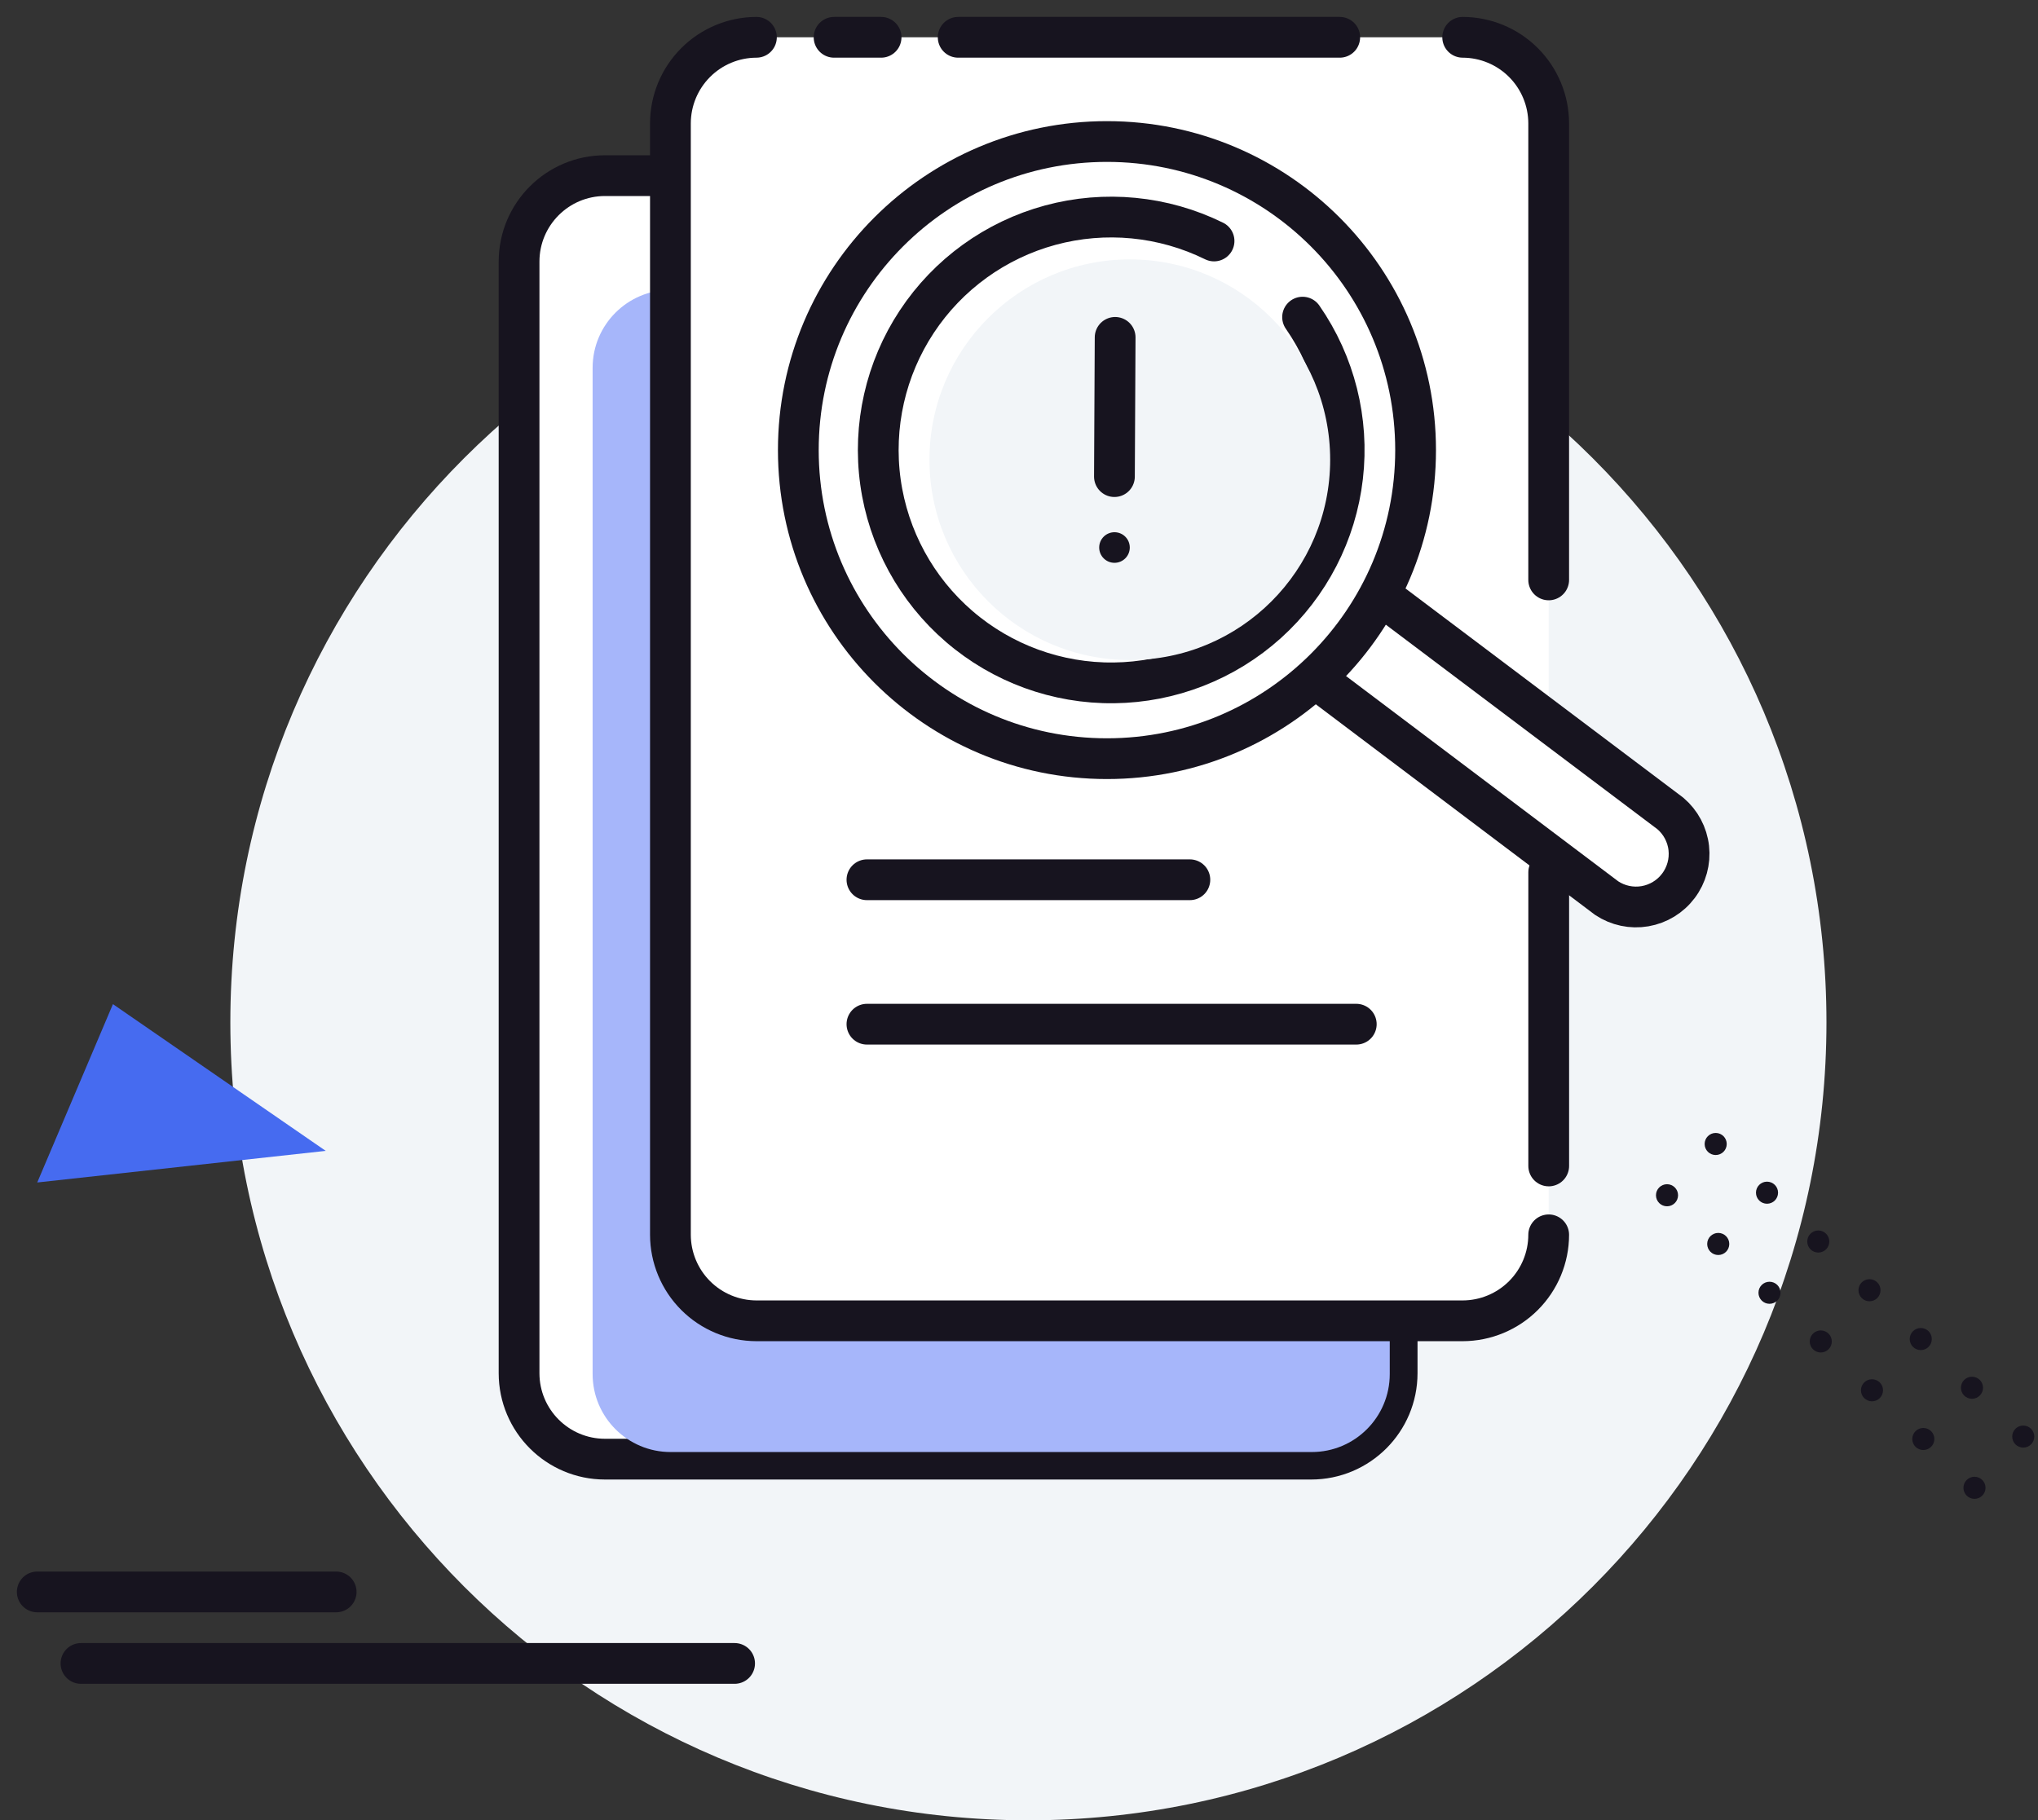 <svg width="75" height="67" viewBox="0 0 75 67" fill="none" xmlns="http://www.w3.org/2000/svg">
<rect x="0" y="0" width="75" height="67" fill="#333333" stroke="none"/>
<path d="M37.846 67.001C54.066 67.001 67.215 53.851 67.215 37.631C67.215 21.411 54.066 8.262 37.846 8.262C21.626 8.262 8.477 21.411 8.477 37.631C8.477 53.851 21.626 67.001 37.846 67.001Z" fill="#F2F5F8"/>
<path d="M48.574 24.394L59.19 32.408C59.605 32.691 60.113 32.803 60.608 32.721C61.103 32.639 61.548 32.37 61.85 31.969C62.152 31.568 62.288 31.067 62.23 30.568C62.172 30.07 61.925 29.613 61.539 29.292L51.146 21.464" fill="white"/>
<path d="M48.251 6.465H22.266C20.518 6.465 19.102 7.882 19.102 9.63V50.543C19.102 52.291 20.518 53.708 22.266 53.708H48.251C49.999 53.708 51.416 52.291 51.416 50.543V9.63C51.416 7.882 49.999 6.465 48.251 6.465Z" fill="white" stroke="#17141F" stroke-width="1.5" stroke-linecap="round" stroke-linejoin="round"/>
<path d="M48.274 10.669H24.679C23.094 10.669 21.809 11.954 21.809 13.539V50.576C21.809 52.161 23.094 53.446 24.679 53.446H48.274C49.859 53.446 51.144 52.161 51.144 50.576V13.539C51.144 11.954 49.859 10.669 48.274 10.669Z" fill="#A6B6FA"/>
<path d="M53.827 1.373H27.842C26.095 1.373 24.678 2.79 24.678 4.538V45.451C24.678 47.199 26.095 48.616 27.842 48.616H53.827C55.575 48.616 56.992 47.199 56.992 45.451V4.538C56.992 2.79 55.575 1.373 53.827 1.373Z" fill="white"/>
<path d="M32.425 1.373H30.695" stroke="#17141F" stroke-width="1.5" stroke-linecap="round" stroke-linejoin="round"/>
<path d="M56.993 45.451C56.992 46.29 56.657 47.094 56.064 47.687C55.471 48.28 54.667 48.614 53.829 48.616H27.837C26.998 48.614 26.194 48.28 25.601 47.687C25.008 47.094 24.674 46.29 24.672 45.451V4.538C24.674 3.699 25.008 2.895 25.601 2.302C26.194 1.709 26.998 1.375 27.837 1.373" stroke="#17141F" stroke-width="1.5" stroke-linecap="round" stroke-linejoin="round"/>
<path d="M56.994 32.106V42.916" stroke="#17141F" stroke-width="1.5" stroke-linecap="round" stroke-linejoin="round"/>
<path d="M35.262 1.373H49.303" stroke="#17141F" stroke-width="1.5" stroke-linecap="round" stroke-linejoin="round"/>
<path d="M31.904 32.382H43.788" stroke="#17141F" stroke-width="1.5" stroke-linecap="round" stroke-linejoin="round"/>
<path d="M31.904 37.698H49.912" stroke="#17141F" stroke-width="1.5" stroke-linecap="round" stroke-linejoin="round"/>
<path d="M53.828 1.373C54.667 1.375 55.471 1.709 56.064 2.302C56.657 2.895 56.991 3.699 56.993 4.538V21.345" stroke="#17141F" stroke-width="1.5" stroke-linecap="round" stroke-linejoin="round"/>
<path d="M48.506 25.047L59.126 33.057C59.541 33.333 60.045 33.44 60.536 33.356C61.027 33.272 61.468 33.003 61.767 32.605C62.067 32.207 62.203 31.709 62.148 31.214C62.093 30.719 61.85 30.264 61.47 29.941L51.078 22.113" stroke="#17141F" stroke-width="1.5" stroke-linecap="round" stroke-linejoin="round"/>
<path d="M40.737 27.925C47.01 27.925 52.095 22.84 52.095 16.567C52.095 10.294 47.01 5.209 40.737 5.209C34.464 5.209 29.379 10.294 29.379 16.567C29.379 22.84 34.464 27.925 40.737 27.925Z" stroke="#17141F" stroke-width="1.5" stroke-linecap="round" stroke-linejoin="round"/>
<path d="M47.936 11.673C49.126 13.386 49.65 15.475 49.41 17.547C49.171 19.62 48.184 21.534 46.634 22.931C45.084 24.327 43.079 25.111 40.993 25.135C38.907 25.16 36.883 24.422 35.302 23.061C33.721 21.701 32.69 19.81 32.402 17.744C32.115 15.678 32.59 13.577 33.74 11.837C34.89 10.096 36.636 8.835 38.649 8.288C40.663 7.742 42.806 7.949 44.678 8.87" stroke="#17141F" stroke-width="1.5" stroke-linecap="round" stroke-linejoin="round"/>
<path d="M41.578 24.294C45.65 24.294 48.951 20.993 48.951 16.921C48.951 12.849 45.65 9.548 41.578 9.548C37.506 9.548 34.205 12.849 34.205 16.921C34.205 20.993 37.506 24.294 41.578 24.294Z" fill="#F2F5F8"/>
<path d="M41.038 12.418L41.012 17.543" stroke="#17141F" stroke-width="1.5" stroke-miterlimit="10" stroke-linecap="round"/>
<path d="M41.014 20.716C41.325 20.716 41.577 20.464 41.577 20.153C41.577 19.842 41.325 19.59 41.014 19.59C40.703 19.59 40.451 19.842 40.451 20.153C40.451 20.464 40.703 20.716 41.014 20.716Z" fill="#17141F"/>
<path d="M61.348 44.401C61.572 44.401 61.754 44.219 61.754 43.994C61.754 43.77 61.572 43.588 61.348 43.588C61.123 43.588 60.941 43.77 60.941 43.994C60.941 44.219 61.123 44.401 61.348 44.401Z" fill="#17141F"/>
<path d="M63.139 42.514C63.363 42.514 63.545 42.332 63.545 42.108C63.545 41.883 63.363 41.701 63.139 41.701C62.914 41.701 62.732 41.883 62.732 42.108C62.732 42.332 62.914 42.514 63.139 42.514Z" fill="#17141F"/>
<path d="M63.233 46.194C63.457 46.194 63.639 46.012 63.639 45.787C63.639 45.563 63.457 45.381 63.233 45.381C63.008 45.381 62.826 45.563 62.826 45.787C62.826 46.012 63.008 46.194 63.233 46.194Z" fill="#17141F"/>
<path d="M65.027 44.307C65.252 44.307 65.434 44.125 65.434 43.9C65.434 43.676 65.252 43.494 65.027 43.494C64.803 43.494 64.621 43.676 64.621 43.9C64.621 44.125 64.803 44.307 65.027 44.307Z" fill="#17141F"/>
<path d="M65.119 47.99C65.344 47.99 65.525 47.808 65.525 47.584C65.525 47.36 65.344 47.178 65.119 47.178C64.895 47.178 64.713 47.36 64.713 47.584C64.713 47.808 64.895 47.99 65.119 47.99Z" fill="#17141F"/>
<path d="M66.914 46.104C67.138 46.104 67.32 45.922 67.32 45.697C67.32 45.473 67.138 45.291 66.914 45.291C66.69 45.291 66.508 45.473 66.508 45.697C66.508 45.922 66.69 46.104 66.914 46.104Z" fill="#17141F"/>
<path d="M67.006 49.782C67.23 49.782 67.412 49.6 67.412 49.376C67.412 49.152 67.23 48.97 67.006 48.97C66.781 48.97 66.6 49.152 66.6 49.376C66.6 49.6 66.781 49.782 67.006 49.782Z" fill="#17141F"/>
<path d="M68.799 47.897C69.023 47.897 69.205 47.715 69.205 47.49C69.205 47.266 69.023 47.084 68.799 47.084C68.575 47.084 68.393 47.266 68.393 47.49C68.393 47.715 68.575 47.897 68.799 47.897Z" fill="#17141F"/>
<path d="M68.891 51.579C69.115 51.579 69.297 51.397 69.297 51.173C69.297 50.949 69.115 50.767 68.891 50.767C68.666 50.767 68.484 50.949 68.484 51.173C68.484 51.397 68.666 51.579 68.891 51.579Z" fill="#17141F"/>
<path d="M70.686 49.694C70.91 49.694 71.092 49.512 71.092 49.287C71.092 49.063 70.91 48.881 70.686 48.881C70.461 48.881 70.279 49.063 70.279 49.287C70.279 49.512 70.461 49.694 70.686 49.694Z" fill="#17141F"/>
<path d="M70.779 53.372C71.004 53.372 71.186 53.19 71.186 52.966C71.186 52.742 71.004 52.56 70.779 52.56C70.555 52.56 70.373 52.742 70.373 52.966C70.373 53.19 70.555 53.372 70.779 53.372Z" fill="#17141F"/>
<path d="M72.57 51.486C72.795 51.486 72.977 51.304 72.977 51.08C72.977 50.856 72.795 50.674 72.57 50.674C72.346 50.674 72.164 50.856 72.164 51.08C72.164 51.304 72.346 51.486 72.57 51.486Z" fill="#17141F"/>
<path d="M72.662 55.169C72.887 55.169 73.069 54.987 73.069 54.763C73.069 54.538 72.887 54.356 72.662 54.356C72.438 54.356 72.256 54.538 72.256 54.763C72.256 54.987 72.438 55.169 72.662 55.169Z" fill="#17141F"/>
<path d="M74.457 53.283C74.681 53.283 74.863 53.101 74.863 52.877C74.863 52.653 74.681 52.471 74.457 52.471C74.233 52.471 74.051 52.653 74.051 52.877C74.051 53.101 74.233 53.283 74.457 53.283Z" fill="#17141F"/>
<path d="M1.371 43.524L4.156 36.96L11.987 42.361L1.371 43.524Z" fill="#466BF0"/>
<path d="M1.371 58.595H12.371" stroke="#17141F" stroke-width="1.5" stroke-linecap="round" stroke-linejoin="round"/>
<path d="M2.98 61.227H27.034" stroke="#17141F" stroke-width="1.5" stroke-linecap="round" stroke-linejoin="round"/>
</svg>
